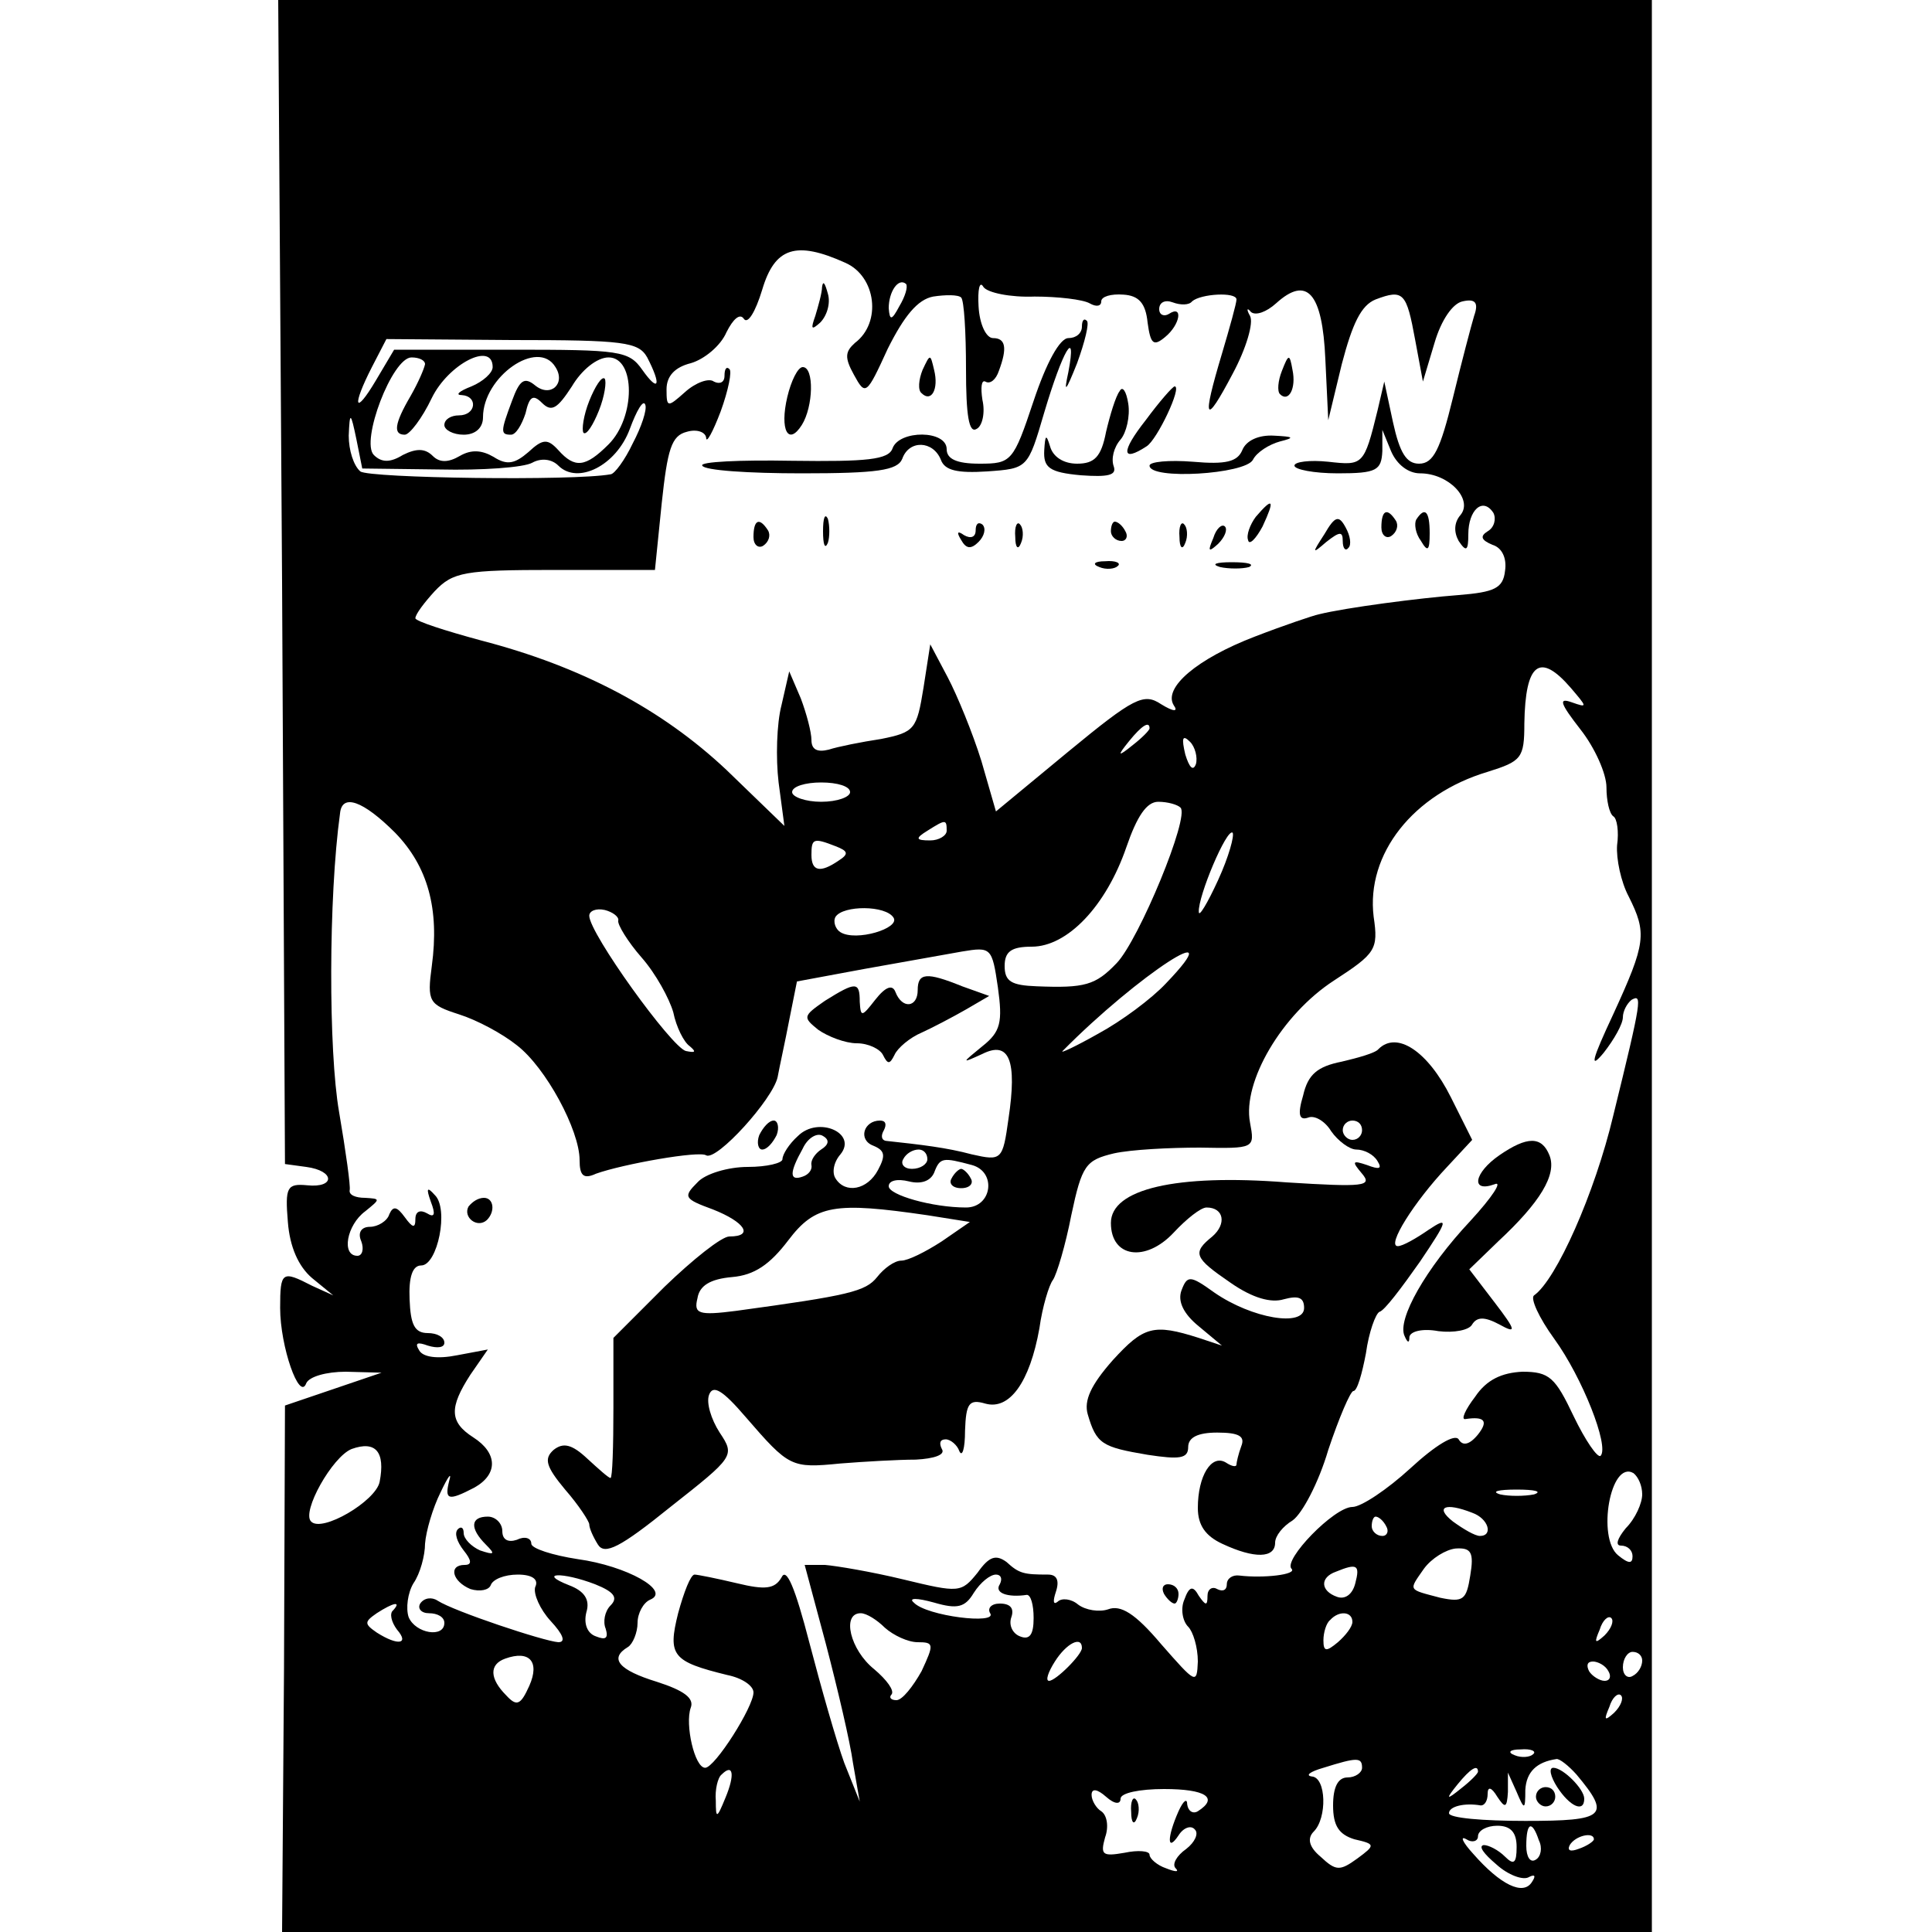 <?xml version="1.0" standalone="no"?>
<!DOCTYPE svg PUBLIC "-//W3C//DTD SVG 20010904//EN"
 "http://www.w3.org/TR/2001/REC-SVG-20010904/DTD/svg10.dtd">
<svg version="1.0" xmlns="http://www.w3.org/2000/svg"
 width="140px" height="140px" viewBox="0 0 142 200"
 preserveAspectRatio="xMidYMid meet">

<g transform="translate(0,200) scale(0.1,-0.1)"
fill="#000000" stroke="none">
<path d="M2 1398 l3 -603 22 -3 c30 -4 30 -22 1 -19 -21 2 -23 -2 -20 -38 2
-26 11 -46 25 -58 l22 -18 -22 10 c-31 16 -33 15 -33 -23 0 -40 20 -97 27 -78
3 7 21 12 41 12 l37 -1 -50 -17 -50 -17 -1 -273 -2 -272 709 0 709 0 0 1000 0
1000 -711 0 -711 0 4 -602z m583 330 c32 -14 38 -62 10 -83 -10 -9 -11 -15 -1
-33 12 -22 13 -21 35 27 17 34 31 51 47 54 13 2 26 2 29 -1 3 -3 5 -36 5 -74
0 -48 3 -67 11 -62 6 3 9 17 6 30 -2 13 -1 21 3 19 5 -3 11 2 14 11 9 24 7 34
-6 34 -7 0 -14 14 -15 33 -1 17 1 27 5 20 4 -6 28 -11 53 -10 24 0 50 -3 57
-7 7 -4 12 -3 12 2 0 5 10 8 23 7 16 -1 23 -9 25 -29 3 -22 6 -25 18 -15 16
13 19 34 4 24 -5 -3 -10 -1 -10 5 0 7 6 10 14 7 8 -3 17 -3 20 1 9 8 46 10 46
2 0 -4 -7 -29 -15 -56 -21 -70 -18 -76 11 -21 14 26 22 53 18 60 -4 7 -3 9 1
4 5 -4 16 0 26 9 32 29 48 11 51 -58 l3 -63 14 58 c11 42 20 61 35 67 29 11
32 7 41 -42 l8 -43 12 40 c7 24 19 41 29 43 13 3 17 -1 12 -15 -3 -10 -13 -48
-22 -85 -13 -53 -20 -68 -35 -68 -13 0 -20 11 -27 43 l-9 42 -7 -30 c-14 -57
-15 -57 -51 -53 -19 2 -35 0 -35 -4 0 -4 20 -8 45 -8 40 0 45 3 46 23 l0 22 9
-22 c6 -14 18 -23 30 -23 30 0 55 -27 42 -43 -7 -8 -7 -18 -2 -27 8 -12 10
-10 10 7 0 25 15 39 26 22 3 -6 1 -15 -6 -19 -8 -5 -7 -9 5 -14 10 -3 15 -14
13 -27 -2 -18 -11 -22 -48 -25 -40 -3 -117 -13 -145 -20 -5 -1 -35 -11 -66
-23 -60 -23 -95 -53 -84 -71 5 -7 0 -7 -13 1 -18 12 -28 7 -96 -49 l-75 -62
-15 52 c-9 29 -25 68 -35 87 l-18 34 -7 -45 c-7 -43 -9 -46 -44 -53 -20 -3
-45 -8 -54 -11 -12 -3 -18 0 -18 10 0 8 -5 27 -11 43 l-12 28 -8 -35 c-5 -19
-6 -55 -3 -80 l6 -45 -60 58 c-67 63 -150 107 -254 134 -37 10 -68 20 -68 23
0 4 9 16 20 28 19 20 31 22 124 22 l104 0 7 69 c6 56 10 70 26 74 10 3 19 0
20 -6 0 -7 7 6 15 27 8 22 12 42 9 44 -3 3 -5 0 -5 -7 0 -7 -5 -9 -11 -6 -5 4
-19 -1 -30 -11 -18 -16 -19 -16 -19 3 0 14 9 23 25 27 14 4 31 18 37 32 7 14
14 20 18 14 4 -6 12 7 19 30 13 44 35 51 86 28z m56 -45 c-8 -15 -10 -15 -11
-2 0 17 10 32 18 25 2 -3 -1 -13 -7 -23z m-261 -53 c15 -29 12 -37 -5 -13 -14
20 -23 21 -136 21 l-121 0 -19 -32 c-22 -37 -25 -27 -4 14 l15 29 130 -1 c116
0 131 -2 140 -18z m-230 -7 c-1 -5 -7 -19 -15 -33 -17 -29 -18 -40 -6 -40 5 0
18 17 28 38 17 35 63 59 63 32 0 -6 -10 -15 -22 -20 -13 -5 -17 -9 -10 -9 17
-1 15 -21 -3 -21 -8 0 -15 -4 -15 -10 0 -5 9 -10 20 -10 12 0 20 7 20 18 0 42
57 82 75 52 11 -17 -5 -32 -21 -19 -11 9 -16 6 -24 -16 -12 -32 -12 -35 -1
-35 5 0 11 10 15 22 4 18 8 20 17 11 10 -10 16 -6 31 17 10 17 26 30 38 30 28
0 28 -62 0 -90 -24 -24 -35 -25 -52 -6 -11 12 -16 12 -31 -2 -14 -12 -22 -14
-36 -5 -12 7 -23 8 -35 1 -12 -7 -21 -7 -28 0 -8 8 -17 8 -31 1 -13 -8 -22 -8
-30 0 -14 14 19 101 39 101 8 0 14 -3 14 -7z m215 -82 c-8 -17 -19 -32 -23
-32 -38 -7 -250 -4 -259 3 -7 6 -12 22 -12 37 1 25 2 25 8 -4 l6 -30 80 -1
c44 -1 87 2 96 7 9 5 20 4 27 -3 20 -20 60 0 74 38 7 19 14 31 16 25 2 -5 -4
-23 -13 -40z m971 -253 c17 -20 18 -21 1 -15 -14 5 -12 -1 9 -28 15 -19 27
-46 27 -60 0 -14 3 -27 7 -30 4 -2 6 -16 4 -30 -1 -14 4 -38 12 -53 19 -38 18
-48 -16 -122 -22 -47 -25 -58 -10 -40 11 14 20 30 20 37 0 6 4 14 9 18 11 6
11 2 -19 -120 -19 -80 -59 -170 -82 -186 -4 -3 5 -23 21 -45 29 -40 57 -111
48 -121 -3 -3 -16 16 -28 41 -19 40 -25 46 -53 46 -21 -1 -37 -8 -49 -26 -10
-13 -15 -24 -10 -23 20 3 24 -2 13 -16 -9 -11 -16 -12 -20 -5 -4 6 -24 -6 -50
-30 -24 -22 -51 -40 -60 -40 -19 0 -72 -55 -63 -64 6 -6 -29 -10 -54 -7 -7 1
-13 -3 -13 -9 0 -6 -4 -8 -10 -5 -5 3 -10 0 -10 -7 0 -11 -2 -10 -9 0 -6 11
-10 10 -15 -4 -4 -9 -2 -22 4 -28 5 -5 10 -21 10 -36 -1 -24 -2 -23 -38 18
-27 32 -42 41 -55 36 -9 -3 -23 -1 -31 5 -7 6 -17 7 -21 3 -5 -4 -5 1 -2 10 4
12 1 18 -8 18 -25 0 -30 1 -43 13 -11 8 -18 6 -30 -11 -17 -21 -19 -21 -77 -7
-33 8 -69 14 -81 15 l-21 0 22 -82 c12 -46 25 -101 28 -123 l7 -40 -16 40 c-8
22 -24 78 -36 124 -15 58 -24 79 -29 68 -7 -12 -17 -13 -46 -6 -21 5 -41 9
-44 9 -4 0 -11 -18 -17 -40 -11 -44 -6 -50 51 -64 15 -3 27 -11 27 -18 0 -15
-40 -78 -50 -78 -11 0 -21 45 -15 62 4 10 -7 18 -35 27 -39 12 -50 24 -30 36
5 3 10 15 10 25 0 10 6 21 13 24 22 9 -24 35 -75 42 -26 4 -48 11 -48 16 0 6
-7 8 -15 4 -9 -3 -15 0 -15 9 0 8 -7 15 -15 15 -18 0 -19 -12 -2 -29 10 -10 9
-11 -6 -6 -9 4 -17 12 -17 18 0 6 -3 7 -6 4 -4 -4 -1 -13 6 -22 8 -10 9 -15 1
-15 -17 0 -13 -17 6 -25 10 -3 19 -1 21 4 2 6 14 11 28 11 15 0 22 -5 18 -13
-2 -7 5 -23 16 -35 13 -14 16 -22 8 -22 -15 1 -108 32 -125 43 -6 4 -14 3 -18
-3 -3 -5 1 -10 9 -10 9 0 16 -4 16 -10 0 -16 -30 -11 -37 6 -3 9 -1 25 5 35 7
10 12 29 12 41 1 13 8 37 16 53 8 17 12 22 9 12 -5 -20 -1 -21 26 -7 25 14 24
36 -1 52 -25 16 -25 31 -3 65 l18 26 -32 -6 c-20 -4 -35 -2 -39 5 -5 8 -2 9 9
5 10 -3 17 -2 17 3 0 6 -8 10 -17 10 -14 0 -18 9 -19 35 -1 23 3 35 12 35 17
0 29 59 14 73 -8 9 -9 7 -4 -7 5 -13 4 -17 -4 -12 -7 4 -12 2 -12 -6 0 -10 -3
-9 -11 2 -8 11 -12 12 -16 3 -2 -7 -12 -13 -20 -13 -9 0 -13 -6 -9 -15 3 -8 1
-15 -4 -15 -17 0 -11 32 8 46 16 13 16 13 0 14 -10 0 -17 3 -16 8 1 4 -4 40
-11 81 -11 63 -11 222 1 309 2 21 24 13 57 -20 34 -35 46 -79 38 -138 -5 -37
-3 -40 28 -50 19 -6 45 -20 60 -32 30 -23 65 -88 65 -119 0 -16 4 -20 17 -14
28 10 107 24 114 19 11 -6 69 58 74 81 2 11 8 38 12 59 l8 40 70 13 c39 7 84
15 101 18 30 5 31 4 37 -37 5 -36 3 -46 -16 -61 -22 -18 -22 -18 0 -8 28 14
36 -7 27 -67 -6 -43 -7 -44 -38 -37 -26 7 -52 10 -89 14 -5 1 -5 6 -2 11 3 6
2 10 -4 10 -17 0 -23 -20 -7 -26 12 -5 13 -10 5 -25 -11 -21 -34 -25 -44 -9
-4 6 -2 17 5 25 18 22 -23 40 -44 19 -9 -8 -16 -19 -16 -24 0 -4 -16 -8 -36
-8 -20 0 -44 -7 -52 -16 -15 -15 -14 -17 16 -28 33 -13 43 -28 17 -28 -8 0
-38 -24 -67 -52 l-53 -53 0 -72 c0 -40 -1 -73 -3 -73 -2 0 -12 9 -24 20 -16
15 -25 17 -35 9 -10 -9 -8 -17 12 -41 14 -16 25 -33 25 -36 0 -4 4 -13 9 -21
7 -11 23 -3 75 39 66 52 67 53 51 77 -9 14 -14 31 -11 39 4 11 14 5 38 -23 45
-52 47 -53 98 -48 25 2 60 4 78 4 19 1 31 5 27 11 -3 6 -2 10 4 10 5 0 12 -6
14 -12 3 -7 6 2 6 21 1 28 4 33 21 28 25 -7 46 22 56 78 3 22 10 45 14 50 4 6
13 36 19 67 11 52 15 57 44 64 18 4 58 6 89 6 57 -1 57 -1 52 26 -8 42 33 112
87 147 43 28 46 32 41 66 -8 65 41 127 118 150 35 11 38 14 38 50 1 63 16 74
48 37z m-436 -42 c0 -2 -8 -10 -17 -17 -16 -13 -17 -12 -4 4 13 16 21 21 21
13z m48 -37 c-3 -8 -7 -3 -11 10 -4 17 -3 21 5 13 5 -5 8 -16 6 -23z m-358
-29 c0 -5 -13 -10 -30 -10 -16 0 -30 5 -30 10 0 6 14 10 30 10 17 0 30 -4 30
-10z m342 -16 c10 -9 -43 -137 -66 -161 -22 -23 -33 -26 -83 -24 -26 1 -33 5
-33 21 0 15 7 20 28 20 37 0 77 42 98 103 11 32 21 47 33 47 10 0 20 -3 23 -6z
m-242 -24 c0 -5 -8 -10 -17 -10 -15 0 -16 2 -3 10 19 12 20 12 20 0z m281 -51
c-11 -24 -20 -39 -20 -33 -1 16 29 87 35 82 2 -3 -4 -25 -15 -49z m-396 35
c13 -5 14 -8 3 -15 -19 -13 -28 -11 -28 6 0 17 2 18 25 9z m-225 -77 c-1 -4
10 -22 24 -38 15 -17 29 -43 33 -57 3 -15 11 -31 17 -35 7 -6 6 -7 -4 -5 -15
4 -100 122 -100 140 0 5 7 8 16 6 8 -2 15 -7 14 -11z m285 3 c7 -11 -39 -25
-55 -15 -5 3 -8 11 -5 16 8 12 52 12 60 -1z m282 -68 c-15 -16 -46 -39 -70
-52 -23 -13 -40 -21 -37 -18 78 79 177 143 107 70z m-357 -172 c-6 -4 -11 -11
-10 -16 1 -5 -3 -10 -9 -12 -14 -5 -14 4 0 29 5 11 15 17 21 13 7 -4 6 -9 -2
-14z m110 -10 c0 -5 -7 -10 -16 -10 -8 0 -12 5 -9 10 3 6 10 10 16 10 5 0 9
-4 9 -10z m46 -6 c26 -7 21 -44 -6 -44 -35 0 -80 13 -80 22 0 6 9 8 21 5 12
-3 22 0 26 9 6 16 9 16 39 8z m-46 -52 l44 -7 -29 -20 c-17 -11 -35 -20 -42
-20 -7 0 -18 -8 -25 -17 -12 -15 -29 -19 -146 -35 -39 -5 -44 -3 -40 13 2 13
13 20 36 22 23 2 39 13 58 38 28 37 48 40 144 26z m-567 -276 c-4 -20 -60 -53
-71 -41 -10 10 22 67 42 75 25 9 35 -3 29 -34z m1307 -13 c0 -9 -7 -25 -17
-35 -9 -11 -11 -18 -5 -18 7 0 12 -5 12 -11 0 -8 -4 -8 -15 1 -22 18 -8 99 16
85 5 -4 9 -13 9 -22z m-112 0 c-10 -2 -26 -2 -35 0 -10 3 -2 5 17 5 19 0 27
-2 18 -5z m-64 -19 c17 -6 22 -24 8 -24 -5 0 -17 7 -28 15 -19 15 -8 20 20 9z
m-89 -14 c3 -5 1 -10 -4 -10 -6 0 -11 5 -11 10 0 6 2 10 4 10 3 0 8 -4 11 -10z
m87 -51 c-4 -25 -7 -28 -31 -23 -34 9 -33 7 -17 30 8 11 23 20 33 21 16 1 19
-4 15 -28z m-119 -8 c-3 -12 -11 -17 -19 -14 -17 6 -18 20 -1 26 22 9 25 7 20
-12z m-787 -1 c20 -8 24 -14 16 -22 -6 -6 -8 -17 -5 -24 3 -10 0 -12 -10 -8
-9 3 -13 13 -10 25 4 13 -2 22 -18 28 -33 13 -7 14 27 1z m419 0 c-6 -9 8 -14
28 -11 4 0 7 -10 7 -24 0 -17 -4 -23 -14 -19 -8 3 -12 12 -9 20 3 9 -1 14 -12
14 -9 0 -13 -5 -10 -10 8 -12 -66 -3 -79 11 -6 5 3 5 21 0 24 -7 32 -5 41 10
7 11 17 19 23 19 5 0 7 -4 4 -10z m-628 -27 c-4 -3 -2 -12 4 -20 13 -15 1 -17
-21 -3 -13 9 -13 11 0 20 17 11 26 13 17 3z m509 -18 c9 -8 24 -15 34 -15 17
0 17 -2 4 -30 -9 -16 -20 -30 -26 -30 -6 0 -8 3 -5 6 3 4 -5 15 -18 26 -25 20
-34 58 -14 58 6 0 17 -7 25 -15z m484 6 c0 -5 -7 -14 -15 -21 -12 -10 -15 -10
-15 2 0 8 3 18 7 21 9 10 23 9 23 -2z m261 -14 c-10 -9 -11 -8 -5 6 3 10 9 15
12 12 3 -3 0 -11 -7 -18z m-541 -13 c0 -7 -27 -34 -34 -34 -4 0 -1 9 6 20 12
19 28 27 28 14z m-572 -39 c-9 -20 -13 -22 -24 -10 -17 17 -18 32 -1 38 25 9
36 -3 25 -28z m1152 26 c0 -6 -4 -13 -10 -16 -5 -3 -10 1 -10 9 0 9 5 16 10
16 6 0 10 -4 10 -9z m-35 -11 c3 -5 2 -10 -4 -10 -5 0 -13 5 -16 10 -3 6 -2
10 4 10 5 0 13 -4 16 -10z m6 -43 c-10 -9 -11 -8 -5 6 3 10 9 15 12 12 3 -3 0
-11 -7 -18z m-84 -43 c-3 -3 -12 -4 -19 -1 -8 3 -5 6 6 6 11 1 17 -2 13 -5z
m-177 -14 c0 -5 -7 -10 -15 -10 -10 0 -15 -10 -15 -29 0 -21 6 -30 22 -35 22
-5 22 -6 3 -20 -18 -13 -22 -13 -38 2 -12 10 -14 19 -7 26 14 14 13 56 -2 57
-7 1 -2 5 12 9 35 11 40 11 40 0z m222 -7 c36 -43 30 -48 -53 -48 -44 0 -79 3
-79 8 0 7 16 11 33 8 4 0 7 5 7 12 0 8 4 7 10 -3 8 -12 10 -12 11 5 l0 20 9
-20 c8 -19 9 -19 9 2 1 19 12 29 32 32 3 1 13 -7 21 -16z m-881 -24 c-9 -22
-10 -22 -10 -3 -1 11 2 24 6 27 12 12 14 0 4 -24z m779 27 c0 -2 -8 -10 -17
-17 -16 -13 -17 -12 -4 4 13 16 21 21 21 13z m-370 -28 c0 6 20 10 45 10 43 0
57 -9 35 -23 -5 -3 -10 0 -11 7 0 7 -4 4 -9 -7 -12 -27 -12 -43 0 -25 5 8 13
11 17 6 4 -4 0 -13 -9 -20 -10 -7 -15 -16 -11 -20 4 -4 0 -4 -10 0 -9 3 -17
10 -17 14 0 4 -12 5 -26 2 -23 -4 -25 -2 -20 16 4 11 2 23 -4 27 -5 3 -10 11
-10 17 0 7 6 6 15 -2 9 -8 15 -8 15 -2z m410 -50 c0 -17 -3 -19 -12 -10 -7 7
-17 12 -22 12 -6 -1 0 -9 13 -20 12 -11 28 -17 34 -13 6 3 7 1 3 -5 -9 -15
-33 -3 -61 29 -11 12 -14 19 -7 15 6 -4 12 -2 12 3 0 6 9 11 20 11 14 0 20 -7
20 -22z m23 7 c4 -8 2 -17 -3 -20 -6 -4 -10 3 -10 14 0 25 6 27 13 6z m57 1
c0 -2 -7 -7 -16 -10 -8 -3 -12 -2 -9 4 6 10 25 14 25 6z"/>
<path d="M561 1703 c0 -6 -4 -20 -7 -30 -5 -14 -4 -15 5 -7 7 7 11 20 8 30 -3
11 -5 14 -6 7z"/>
<path d="M830 1662 c0 -7 -6 -12 -14 -12 -9 0 -23 -26 -36 -65 -21 -63 -23
-65 -56 -65 -24 0 -34 5 -34 15 0 20 -49 20 -56 1 -4 -12 -27 -14 -104 -13
-54 1 -96 -1 -93 -5 2 -5 48 -8 103 -8 78 0 99 3 104 15 7 20 32 19 40 -1 4
-11 17 -14 48 -12 42 3 42 3 59 61 19 64 34 90 25 42 -5 -23 -3 -21 9 9 8 22
13 42 10 44 -3 3 -5 0 -5 -6z"/>
<path d="M665 1617 c-4 -10 -5 -21 -1 -24 10 -10 18 4 13 24 -4 17 -4 17 -12
0z"/>
<path d="M1037 1616 c-4 -10 -5 -21 -2 -24 9 -9 17 6 13 25 -3 17 -4 17 -11
-1z"/>
<path d="M525 1589 c-8 -34 1 -51 15 -29 12 19 13 60 1 60 -5 0 -12 -14 -16
-31z"/>
<path d="M869 1595 c-4 -5 -10 -25 -14 -42 -5 -26 -12 -33 -30 -33 -14 0 -25
7 -28 18 -4 13 -5 12 -6 -4 -1 -18 5 -23 38 -26 28 -2 37 0 34 9 -3 8 0 20 7
28 6 7 10 24 8 37 -2 13 -6 19 -9 13z"/>
<path d="M896 1565 c-26 -33 -25 -44 1 -27 11 7 37 62 29 62 -2 0 -16 -16 -30
-35z"/>
<path d="M996 1534 c-5 -12 -17 -15 -51 -12 -25 2 -45 0 -45 -4 0 -15 99 -9
107 6 4 8 17 16 28 19 16 4 14 5 -6 6 -16 1 -29 -5 -33 -15z"/>
<path d="M1010 1465 c-6 -8 -10 -19 -8 -24 1 -6 8 1 15 14 13 28 11 31 -7 10z"/>
<path d="M562 1450 c0 -14 2 -19 5 -12 2 6 2 18 0 25 -3 6 -5 1 -5 -13z"/>
<path d="M1081 1447 c-13 -20 -13 -21 2 -8 14 11 17 11 17 1 0 -8 3 -11 6 -7
3 3 2 12 -3 21 -7 13 -11 12 -22 -7z"/>
<path d="M1140 1454 c0 -8 5 -12 10 -9 6 4 8 11 5 16 -9 14 -15 11 -15 -7z"/>
<path d="M1176 1462 c-2 -4 -1 -14 5 -22 7 -12 9 -10 9 8 0 23 -5 28 -14 14z"/>
<path d="M490 1444 c0 -8 5 -12 10 -9 6 4 8 11 5 16 -9 14 -15 11 -15 -7z"/>
<path d="M720 1451 c0 -7 -5 -9 -12 -5 -7 5 -8 3 -3 -5 5 -9 10 -10 18 -2 6 6
8 14 4 18 -4 3 -7 1 -7 -6z"/>
<path d="M761 1444 c0 -11 3 -14 6 -6 3 7 2 16 -1 19 -3 4 -6 -2 -5 -13z"/>
<path d="M860 1450 c0 -5 5 -10 11 -10 5 0 7 5 4 10 -3 6 -8 10 -11 10 -2 0
-4 -4 -4 -10z"/>
<path d="M931 1444 c0 -11 3 -14 6 -6 3 7 2 16 -1 19 -3 4 -6 -2 -5 -13z"/>
<path d="M966 1443 c-6 -14 -5 -15 5 -6 7 7 10 15 7 18 -3 3 -9 -2 -12 -12z"/>
<path d="M848 1413 c7 -3 16 -2 19 1 4 3 -2 6 -13 5 -11 0 -14 -3 -6 -6z"/>
<path d="M973 1413 c9 -2 23 -2 30 0 6 3 -1 5 -18 5 -16 0 -22 -2 -12 -5z"/>
<path d="M320 1585 c-6 -15 -8 -30 -6 -33 3 -3 10 8 16 23 6 15 8 30 6 33 -3
3 -10 -8 -16 -23z"/>
<path d="M660 975 c0 -18 -16 -20 -23 -2 -3 8 -10 6 -21 -8 -14 -18 -15 -18
-16 -2 0 21 -4 21 -36 1 -23 -16 -23 -17 -7 -30 10 -7 28 -14 40 -14 12 0 24
-6 27 -12 5 -10 7 -10 12 0 3 7 16 18 28 23 11 5 32 16 46 24 l24 14 -28 10
c-37 15 -46 14 -46 -4z"/>
<path d="M1137 914 c-3 -4 -21 -9 -38 -13 -25 -5 -35 -13 -40 -35 -6 -20 -4
-26 5 -23 7 3 18 -4 24 -14 7 -10 19 -19 26 -19 8 0 18 -5 22 -12 5 -8 2 -9
-11 -4 -15 5 -16 4 -5 -9 11 -13 2 -14 -78 -9 -115 9 -182 -7 -182 -42 0 -36
36 -41 65 -10 13 14 28 26 34 26 18 0 21 -17 6 -30 -21 -17 -19 -22 19 -48 23
-16 42 -21 55 -17 15 4 21 2 21 -9 0 -20 -54 -11 -93 16 -25 18 -28 18 -34 2
-4 -11 2 -24 18 -37 l24 -20 -24 8 c-47 15 -57 12 -89 -23 -23 -26 -30 -42
-26 -56 9 -31 15 -34 62 -42 33 -5 42 -4 42 8 0 10 10 15 30 15 23 0 29 -4 25
-14 -3 -8 -5 -17 -5 -19 0 -3 -5 -2 -11 2 -15 9 -29 -14 -29 -47 0 -18 8 -29
25 -37 34 -16 55 -15 55 1 0 7 8 17 18 23 10 7 27 39 37 73 11 33 23 61 26 61
4 0 9 18 13 39 3 22 10 41 14 43 5 1 23 25 42 52 29 43 30 47 9 33 -13 -9 -27
-17 -32 -17 -12 0 17 46 51 82 l26 28 -22 44 c-24 48 -56 69 -75 50z m-17 -84
c0 -5 -4 -10 -10 -10 -5 0 -10 5 -10 10 0 6 5 10 10 10 6 0 10 -4 10 -10z"/>
<path d="M496 825 c-3 -8 -1 -15 3 -15 5 0 11 7 15 15 3 8 1 15 -3 15 -5 0
-11 -7 -15 -15z"/>
<path d="M1262 804 c-26 -18 -30 -39 -5 -30 9 4 -2 -13 -25 -38 -46 -49 -76
-102 -68 -119 3 -7 5 -8 5 -1 1 6 14 9 30 6 16 -2 32 1 35 7 5 8 13 8 28 0 18
-10 18 -7 -5 23 l-26 34 30 29 c43 40 61 69 53 89 -8 20 -23 20 -52 0z"/>
<path d="M195 751 c-6 -11 9 -23 19 -14 9 9 7 23 -3 23 -6 0 -12 -4 -16 -9z"/>
<path d="M915 350 c3 -5 8 -10 11 -10 2 0 4 5 4 10 0 6 -5 10 -11 10 -5 0 -7
-4 -4 -10z"/>
<path d="M695 780 c-3 -5 1 -10 10 -10 9 0 13 5 10 10 -3 6 -8 10 -10 10 -2 0
-7 -4 -10 -10z"/>
<path d="M1322 150 c13 -20 28 -27 28 -12 0 10 -22 32 -32 32 -5 0 -3 -9 4
-20z"/>
<path d="M1300 140 c0 -5 5 -10 10 -10 6 0 10 5 10 10 0 6 -4 10 -10 10 -5 0
-10 -4 -10 -10z"/>
<path d="M881 124 c0 -11 3 -14 6 -6 3 7 2 16 -1 19 -3 4 -6 -2 -5 -13z"/>
</g>
</svg>
